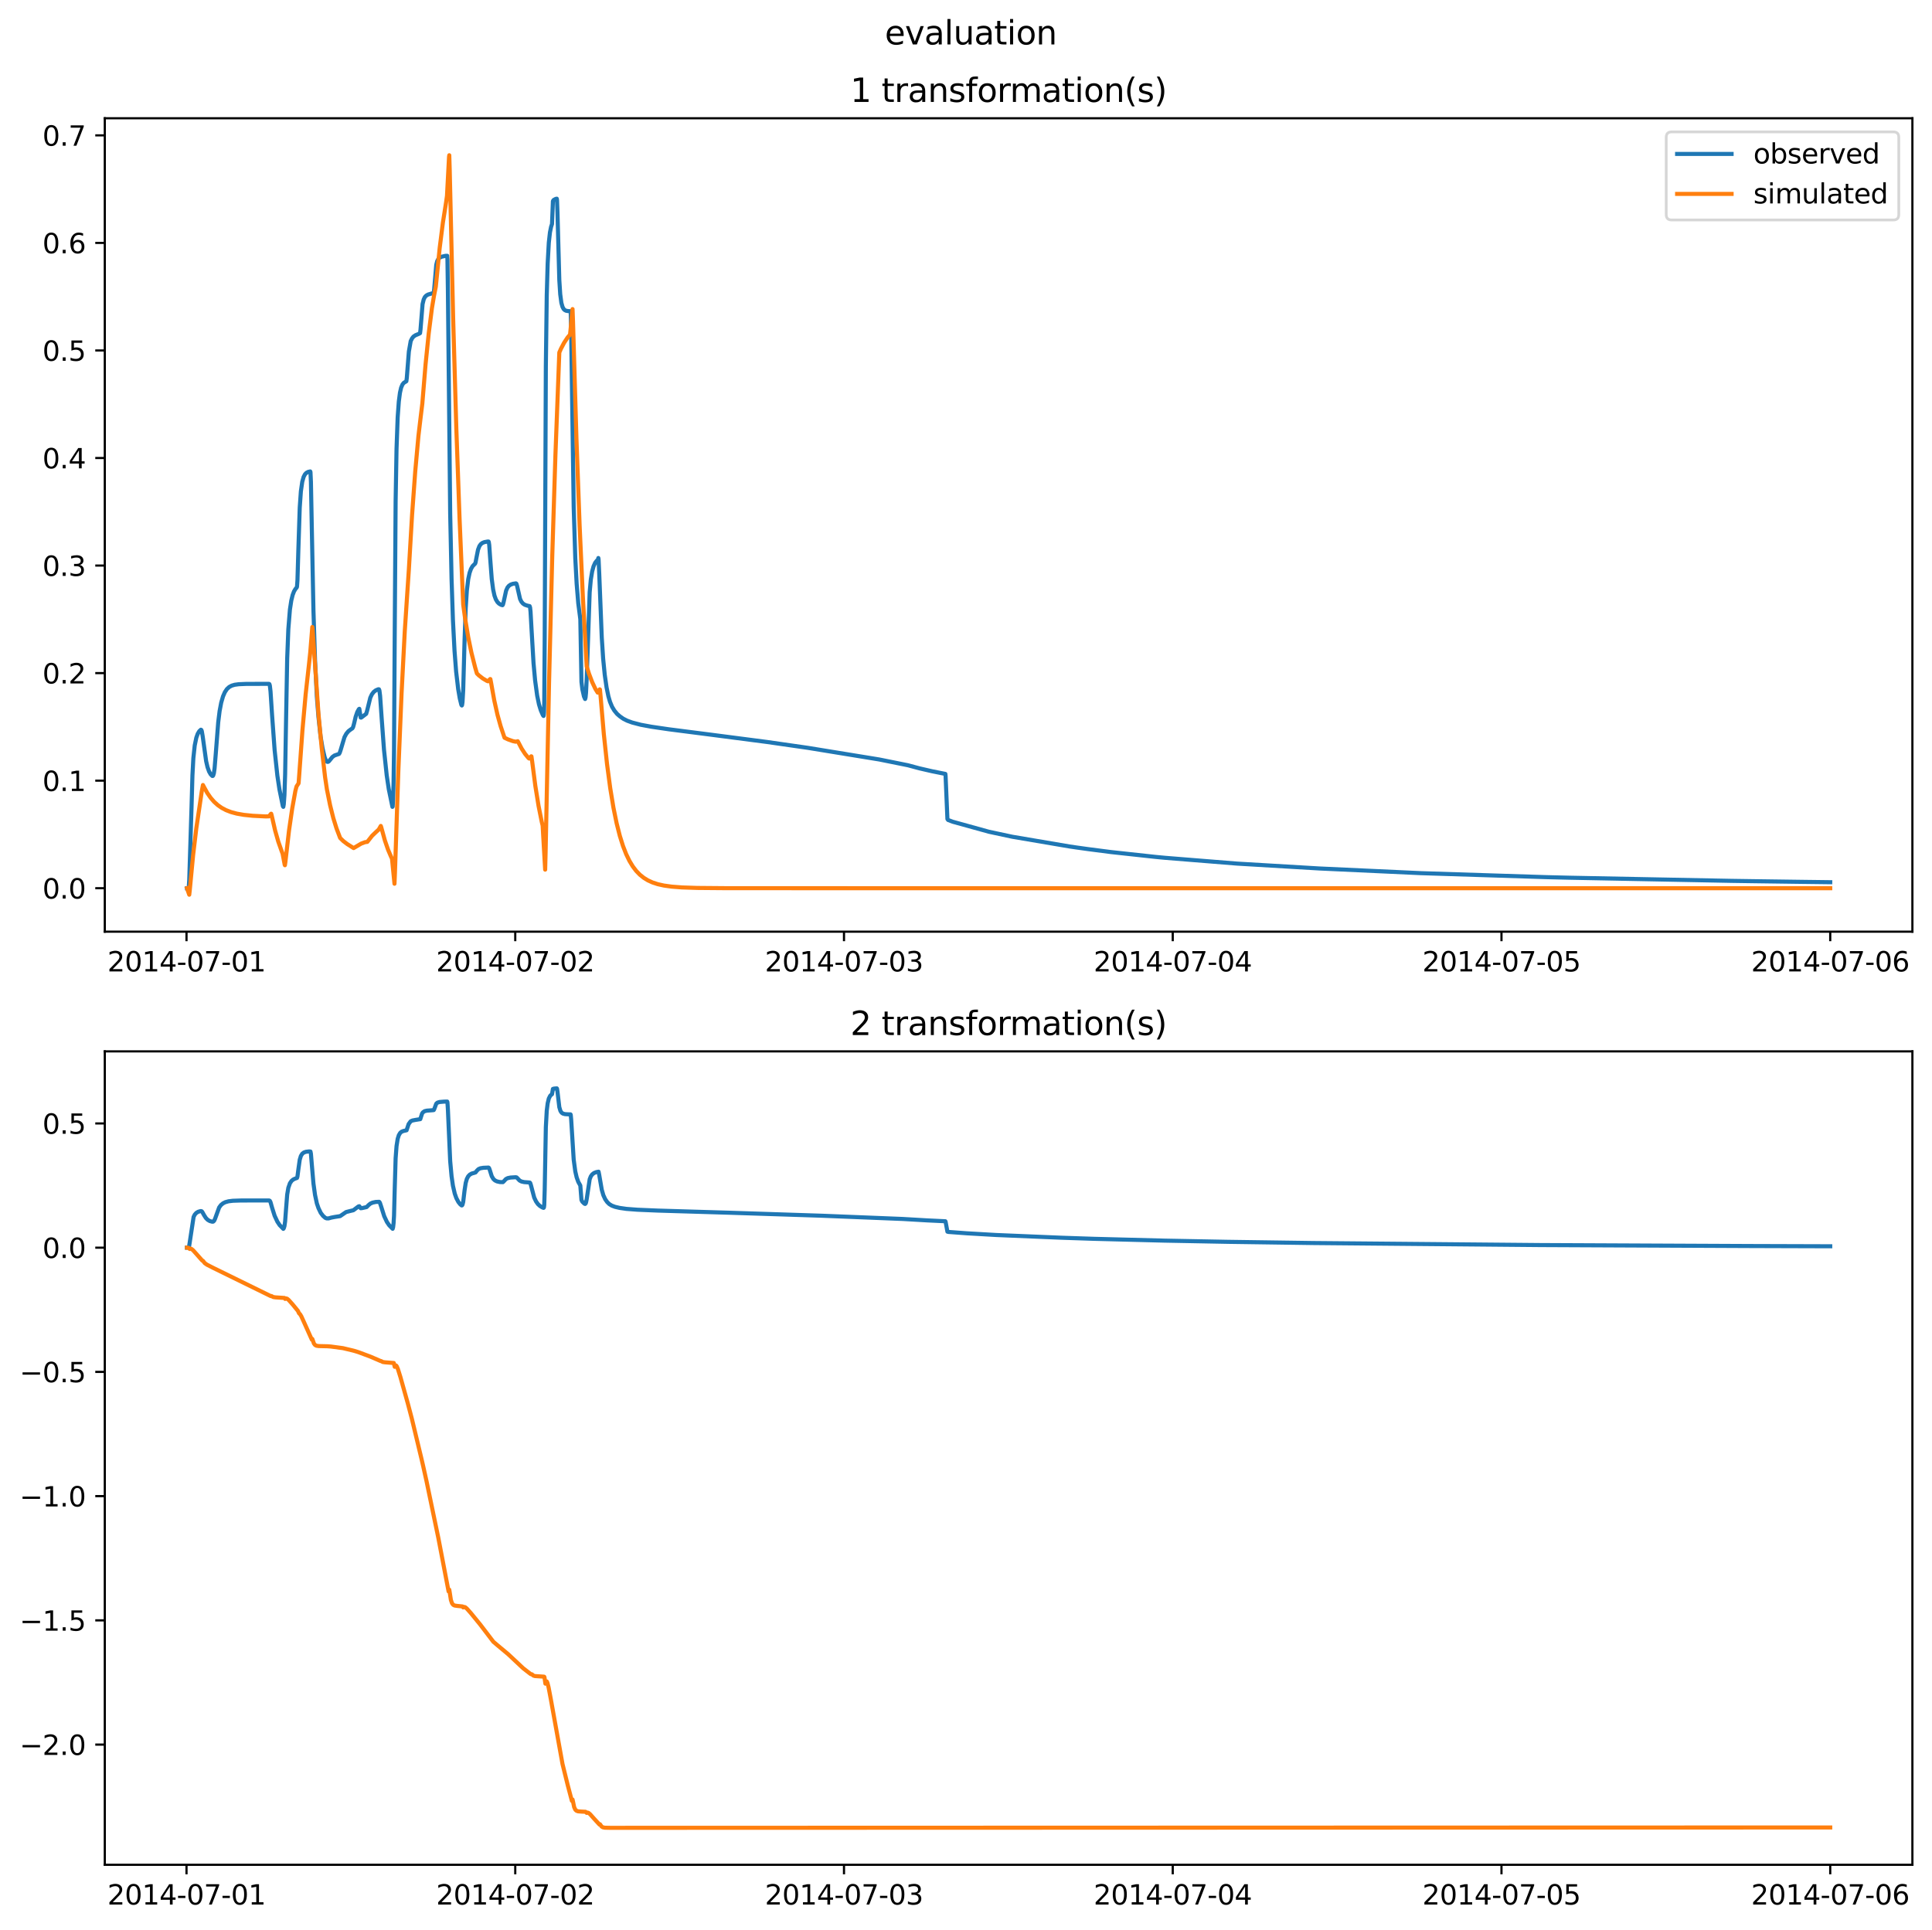 <?xml version="1.0" encoding="utf-8" standalone="no"?>
<!DOCTYPE svg PUBLIC "-//W3C//DTD SVG 1.1//EN"
  "http://www.w3.org/Graphics/SVG/1.1/DTD/svg11.dtd">
<svg xmlns:xlink="http://www.w3.org/1999/xlink" width="709.436pt" height="708.798pt" viewBox="0 0 709.436 708.798" xmlns="http://www.w3.org/2000/svg" version="1.1">
 <defs>
  <style type="text/css">*{stroke-linejoin: round; stroke-linecap: butt}</style>
 </defs>
 <g id="figure_1">
  <g id="patch_1">
   <path d="M 0 708.798 
L 709.436 708.798 
L 709.436 0 
L 0 0 
z
" style="fill: #ffffff"/>
  </g>
  <g id="axes_1">
   <g id="patch_2">
    <path d="M 38.483 342.2 
L 702.236 342.2 
L 702.236 43.44 
L 38.483 43.44 
z
" style="fill: #ffffff"/>
   </g>
   <g id="matplotlib.axis_1">
    <g id="xtick_1">
     <g id="line2d_1">
      <defs>
       <path id="m719aa96f75" d="M 0 0 
L 0 3.5 
" style="stroke: #000000; stroke-width: 0.8"/>
      </defs>
      <g>
       <use xlink:href="#m719aa96f75" x="68.486" y="342.2" style="stroke: #000000; stroke-width: 0.8"/>
      </g>
     </g>
     <g id="text_1">
      <!-- 2014-07-01 -->
      <g transform="translate(39.428 356.798) scale(0.1 -0.1)">
       <defs>
        <path id="DejaVuSans-32" d="M 1228 531 
L 3431 531 
L 3431 0 
L 469 0 
L 469 531 
Q 828 903 1448 1529 
Q 2069 2156 2228 2338 
Q 2531 2678 2651 2914 
Q 2772 3150 2772 3378 
Q 2772 3750 2511 3984 
Q 2250 4219 1831 4219 
Q 1534 4219 1204 4116 
Q 875 4013 500 3803 
L 500 4441 
Q 881 4594 1212 4672 
Q 1544 4750 1819 4750 
Q 2544 4750 2975 4387 
Q 3406 4025 3406 3419 
Q 3406 3131 3298 2873 
Q 3191 2616 2906 2266 
Q 2828 2175 2409 1742 
Q 1991 1309 1228 531 
z
" transform="scale(0.016)"/>
        <path id="DejaVuSans-30" d="M 2034 4250 
Q 1547 4250 1301 3770 
Q 1056 3291 1056 2328 
Q 1056 1369 1301 889 
Q 1547 409 2034 409 
Q 2525 409 2770 889 
Q 3016 1369 3016 2328 
Q 3016 3291 2770 3770 
Q 2525 4250 2034 4250 
z
M 2034 4750 
Q 2819 4750 3233 4129 
Q 3647 3509 3647 2328 
Q 3647 1150 3233 529 
Q 2819 -91 2034 -91 
Q 1250 -91 836 529 
Q 422 1150 422 2328 
Q 422 3509 836 4129 
Q 1250 4750 2034 4750 
z
" transform="scale(0.016)"/>
        <path id="DejaVuSans-31" d="M 794 531 
L 1825 531 
L 1825 4091 
L 703 3866 
L 703 4441 
L 1819 4666 
L 2450 4666 
L 2450 531 
L 3481 531 
L 3481 0 
L 794 0 
L 794 531 
z
" transform="scale(0.016)"/>
        <path id="DejaVuSans-34" d="M 2419 4116 
L 825 1625 
L 2419 1625 
L 2419 4116 
z
M 2253 4666 
L 3047 4666 
L 3047 1625 
L 3713 1625 
L 3713 1100 
L 3047 1100 
L 3047 0 
L 2419 0 
L 2419 1100 
L 313 1100 
L 313 1709 
L 2253 4666 
z
" transform="scale(0.016)"/>
        <path id="DejaVuSans-2d" d="M 313 2009 
L 1997 2009 
L 1997 1497 
L 313 1497 
L 313 2009 
z
" transform="scale(0.016)"/>
        <path id="DejaVuSans-37" d="M 525 4666 
L 3525 4666 
L 3525 4397 
L 1831 0 
L 1172 0 
L 2766 4134 
L 525 4134 
L 525 4666 
z
" transform="scale(0.016)"/>
       </defs>
       <use xlink:href="#DejaVuSans-32"/>
       <use xlink:href="#DejaVuSans-30" x="63.623"/>
       <use xlink:href="#DejaVuSans-31" x="127.246"/>
       <use xlink:href="#DejaVuSans-34" x="190.869"/>
       <use xlink:href="#DejaVuSans-2d" x="254.492"/>
       <use xlink:href="#DejaVuSans-30" x="290.576"/>
       <use xlink:href="#DejaVuSans-37" x="354.199"/>
       <use xlink:href="#DejaVuSans-2d" x="417.822"/>
       <use xlink:href="#DejaVuSans-30" x="453.906"/>
       <use xlink:href="#DejaVuSans-31" x="517.529"/>
      </g>
     </g>
    </g>
    <g id="xtick_2">
     <g id="line2d_2">
      <g>
       <use xlink:href="#m719aa96f75" x="189.202" y="342.2" style="stroke: #000000; stroke-width: 0.8"/>
      </g>
     </g>
     <g id="text_2">
      <!-- 2014-07-02 -->
      <g transform="translate(160.144 356.798) scale(0.1 -0.1)">
       <use xlink:href="#DejaVuSans-32"/>
       <use xlink:href="#DejaVuSans-30" x="63.623"/>
       <use xlink:href="#DejaVuSans-31" x="127.246"/>
       <use xlink:href="#DejaVuSans-34" x="190.869"/>
       <use xlink:href="#DejaVuSans-2d" x="254.492"/>
       <use xlink:href="#DejaVuSans-30" x="290.576"/>
       <use xlink:href="#DejaVuSans-37" x="354.199"/>
       <use xlink:href="#DejaVuSans-2d" x="417.822"/>
       <use xlink:href="#DejaVuSans-30" x="453.906"/>
       <use xlink:href="#DejaVuSans-32" x="517.529"/>
      </g>
     </g>
    </g>
    <g id="xtick_3">
     <g id="line2d_3">
      <g>
       <use xlink:href="#m719aa96f75" x="309.918" y="342.2" style="stroke: #000000; stroke-width: 0.8"/>
      </g>
     </g>
     <g id="text_3">
      <!-- 2014-07-03 -->
      <g transform="translate(280.86 356.798) scale(0.1 -0.1)">
       <defs>
        <path id="DejaVuSans-33" d="M 2597 2516 
Q 3050 2419 3304 2112 
Q 3559 1806 3559 1356 
Q 3559 666 3084 287 
Q 2609 -91 1734 -91 
Q 1441 -91 1130 -33 
Q 819 25 488 141 
L 488 750 
Q 750 597 1062 519 
Q 1375 441 1716 441 
Q 2309 441 2620 675 
Q 2931 909 2931 1356 
Q 2931 1769 2642 2001 
Q 2353 2234 1838 2234 
L 1294 2234 
L 1294 2753 
L 1863 2753 
Q 2328 2753 2575 2939 
Q 2822 3125 2822 3475 
Q 2822 3834 2567 4026 
Q 2313 4219 1838 4219 
Q 1578 4219 1281 4162 
Q 984 4106 628 3988 
L 628 4550 
Q 988 4650 1302 4700 
Q 1616 4750 1894 4750 
Q 2613 4750 3031 4423 
Q 3450 4097 3450 3541 
Q 3450 3153 3228 2886 
Q 3006 2619 2597 2516 
z
" transform="scale(0.016)"/>
       </defs>
       <use xlink:href="#DejaVuSans-32"/>
       <use xlink:href="#DejaVuSans-30" x="63.623"/>
       <use xlink:href="#DejaVuSans-31" x="127.246"/>
       <use xlink:href="#DejaVuSans-34" x="190.869"/>
       <use xlink:href="#DejaVuSans-2d" x="254.492"/>
       <use xlink:href="#DejaVuSans-30" x="290.576"/>
       <use xlink:href="#DejaVuSans-37" x="354.199"/>
       <use xlink:href="#DejaVuSans-2d" x="417.822"/>
       <use xlink:href="#DejaVuSans-30" x="453.906"/>
       <use xlink:href="#DejaVuSans-33" x="517.529"/>
      </g>
     </g>
    </g>
    <g id="xtick_4">
     <g id="line2d_4">
      <g>
       <use xlink:href="#m719aa96f75" x="430.634" y="342.2" style="stroke: #000000; stroke-width: 0.8"/>
      </g>
     </g>
     <g id="text_4">
      <!-- 2014-07-04 -->
      <g transform="translate(401.576 356.798) scale(0.1 -0.1)">
       <use xlink:href="#DejaVuSans-32"/>
       <use xlink:href="#DejaVuSans-30" x="63.623"/>
       <use xlink:href="#DejaVuSans-31" x="127.246"/>
       <use xlink:href="#DejaVuSans-34" x="190.869"/>
       <use xlink:href="#DejaVuSans-2d" x="254.492"/>
       <use xlink:href="#DejaVuSans-30" x="290.576"/>
       <use xlink:href="#DejaVuSans-37" x="354.199"/>
       <use xlink:href="#DejaVuSans-2d" x="417.822"/>
       <use xlink:href="#DejaVuSans-30" x="453.906"/>
       <use xlink:href="#DejaVuSans-34" x="517.529"/>
      </g>
     </g>
    </g>
    <g id="xtick_5">
     <g id="line2d_5">
      <g>
       <use xlink:href="#m719aa96f75" x="551.35" y="342.2" style="stroke: #000000; stroke-width: 0.8"/>
      </g>
     </g>
     <g id="text_5">
      <!-- 2014-07-05 -->
      <g transform="translate(522.292 356.798) scale(0.1 -0.1)">
       <defs>
        <path id="DejaVuSans-35" d="M 691 4666 
L 3169 4666 
L 3169 4134 
L 1269 4134 
L 1269 2991 
Q 1406 3038 1543 3061 
Q 1681 3084 1819 3084 
Q 2600 3084 3056 2656 
Q 3513 2228 3513 1497 
Q 3513 744 3044 326 
Q 2575 -91 1722 -91 
Q 1428 -91 1123 -41 
Q 819 9 494 109 
L 494 744 
Q 775 591 1075 516 
Q 1375 441 1709 441 
Q 2250 441 2565 725 
Q 2881 1009 2881 1497 
Q 2881 1984 2565 2268 
Q 2250 2553 1709 2553 
Q 1456 2553 1204 2497 
Q 953 2441 691 2322 
L 691 4666 
z
" transform="scale(0.016)"/>
       </defs>
       <use xlink:href="#DejaVuSans-32"/>
       <use xlink:href="#DejaVuSans-30" x="63.623"/>
       <use xlink:href="#DejaVuSans-31" x="127.246"/>
       <use xlink:href="#DejaVuSans-34" x="190.869"/>
       <use xlink:href="#DejaVuSans-2d" x="254.492"/>
       <use xlink:href="#DejaVuSans-30" x="290.576"/>
       <use xlink:href="#DejaVuSans-37" x="354.199"/>
       <use xlink:href="#DejaVuSans-2d" x="417.822"/>
       <use xlink:href="#DejaVuSans-30" x="453.906"/>
       <use xlink:href="#DejaVuSans-35" x="517.529"/>
      </g>
     </g>
    </g>
    <g id="xtick_6">
     <g id="line2d_6">
      <g>
       <use xlink:href="#m719aa96f75" x="672.066" y="342.2" style="stroke: #000000; stroke-width: 0.8"/>
      </g>
     </g>
     <g id="text_6">
      <!-- 2014-07-06 -->
      <g transform="translate(643.008 356.798) scale(0.1 -0.1)">
       <defs>
        <path id="DejaVuSans-36" d="M 2113 2584 
Q 1688 2584 1439 2293 
Q 1191 2003 1191 1497 
Q 1191 994 1439 701 
Q 1688 409 2113 409 
Q 2538 409 2786 701 
Q 3034 994 3034 1497 
Q 3034 2003 2786 2293 
Q 2538 2584 2113 2584 
z
M 3366 4563 
L 3366 3988 
Q 3128 4100 2886 4159 
Q 2644 4219 2406 4219 
Q 1781 4219 1451 3797 
Q 1122 3375 1075 2522 
Q 1259 2794 1537 2939 
Q 1816 3084 2150 3084 
Q 2853 3084 3261 2657 
Q 3669 2231 3669 1497 
Q 3669 778 3244 343 
Q 2819 -91 2113 -91 
Q 1303 -91 875 529 
Q 447 1150 447 2328 
Q 447 3434 972 4092 
Q 1497 4750 2381 4750 
Q 2619 4750 2861 4703 
Q 3103 4656 3366 4563 
z
" transform="scale(0.016)"/>
       </defs>
       <use xlink:href="#DejaVuSans-32"/>
       <use xlink:href="#DejaVuSans-30" x="63.623"/>
       <use xlink:href="#DejaVuSans-31" x="127.246"/>
       <use xlink:href="#DejaVuSans-34" x="190.869"/>
       <use xlink:href="#DejaVuSans-2d" x="254.492"/>
       <use xlink:href="#DejaVuSans-30" x="290.576"/>
       <use xlink:href="#DejaVuSans-37" x="354.199"/>
       <use xlink:href="#DejaVuSans-2d" x="417.822"/>
       <use xlink:href="#DejaVuSans-30" x="453.906"/>
       <use xlink:href="#DejaVuSans-36" x="517.529"/>
      </g>
     </g>
    </g>
   </g>
   <g id="matplotlib.axis_2">
    <g id="ytick_1">
     <g id="line2d_7">
      <defs>
       <path id="m80a8172f9b" d="M 0 0 
L -3.5 0 
" style="stroke: #000000; stroke-width: 0.8"/>
      </defs>
      <g>
       <use xlink:href="#m80a8172f9b" x="38.483" y="326.231" style="stroke: #000000; stroke-width: 0.8"/>
      </g>
     </g>
     <g id="text_7">
      <!-- 0.0 -->
      <g transform="translate(15.58 330.03) scale(0.1 -0.1)">
       <defs>
        <path id="DejaVuSans-2e" d="M 684 794 
L 1344 794 
L 1344 0 
L 684 0 
L 684 794 
z
" transform="scale(0.016)"/>
       </defs>
       <use xlink:href="#DejaVuSans-30"/>
       <use xlink:href="#DejaVuSans-2e" x="63.623"/>
       <use xlink:href="#DejaVuSans-30" x="95.41"/>
      </g>
     </g>
    </g>
    <g id="ytick_2">
     <g id="line2d_8">
      <g>
       <use xlink:href="#m80a8172f9b" x="38.483" y="286.729" style="stroke: #000000; stroke-width: 0.8"/>
      </g>
     </g>
     <g id="text_8">
      <!-- 0.1 -->
      <g transform="translate(15.58 290.529) scale(0.1 -0.1)">
       <use xlink:href="#DejaVuSans-30"/>
       <use xlink:href="#DejaVuSans-2e" x="63.623"/>
       <use xlink:href="#DejaVuSans-31" x="95.41"/>
      </g>
     </g>
    </g>
    <g id="ytick_3">
     <g id="line2d_9">
      <g>
       <use xlink:href="#m80a8172f9b" x="38.483" y="247.228" style="stroke: #000000; stroke-width: 0.8"/>
      </g>
     </g>
     <g id="text_9">
      <!-- 0.2 -->
      <g transform="translate(15.58 251.027) scale(0.1 -0.1)">
       <use xlink:href="#DejaVuSans-30"/>
       <use xlink:href="#DejaVuSans-2e" x="63.623"/>
       <use xlink:href="#DejaVuSans-32" x="95.41"/>
      </g>
     </g>
    </g>
    <g id="ytick_4">
     <g id="line2d_10">
      <g>
       <use xlink:href="#m80a8172f9b" x="38.483" y="207.726" style="stroke: #000000; stroke-width: 0.8"/>
      </g>
     </g>
     <g id="text_10">
      <!-- 0.3 -->
      <g transform="translate(15.58 211.525) scale(0.1 -0.1)">
       <use xlink:href="#DejaVuSans-30"/>
       <use xlink:href="#DejaVuSans-2e" x="63.623"/>
       <use xlink:href="#DejaVuSans-33" x="95.41"/>
      </g>
     </g>
    </g>
    <g id="ytick_5">
     <g id="line2d_11">
      <g>
       <use xlink:href="#m80a8172f9b" x="38.483" y="168.224" style="stroke: #000000; stroke-width: 0.8"/>
      </g>
     </g>
     <g id="text_11">
      <!-- 0.4 -->
      <g transform="translate(15.58 172.024) scale(0.1 -0.1)">
       <use xlink:href="#DejaVuSans-30"/>
       <use xlink:href="#DejaVuSans-2e" x="63.623"/>
       <use xlink:href="#DejaVuSans-34" x="95.41"/>
      </g>
     </g>
    </g>
    <g id="ytick_6">
     <g id="line2d_12">
      <g>
       <use xlink:href="#m80a8172f9b" x="38.483" y="128.723" style="stroke: #000000; stroke-width: 0.8"/>
      </g>
     </g>
     <g id="text_12">
      <!-- 0.5 -->
      <g transform="translate(15.58 132.522) scale(0.1 -0.1)">
       <use xlink:href="#DejaVuSans-30"/>
       <use xlink:href="#DejaVuSans-2e" x="63.623"/>
       <use xlink:href="#DejaVuSans-35" x="95.41"/>
      </g>
     </g>
    </g>
    <g id="ytick_7">
     <g id="line2d_13">
      <g>
       <use xlink:href="#m80a8172f9b" x="38.483" y="89.221" style="stroke: #000000; stroke-width: 0.8"/>
      </g>
     </g>
     <g id="text_13">
      <!-- 0.6 -->
      <g transform="translate(15.58 93.02) scale(0.1 -0.1)">
       <use xlink:href="#DejaVuSans-30"/>
       <use xlink:href="#DejaVuSans-2e" x="63.623"/>
       <use xlink:href="#DejaVuSans-36" x="95.41"/>
      </g>
     </g>
    </g>
    <g id="ytick_8">
     <g id="line2d_14">
      <g>
       <use xlink:href="#m80a8172f9b" x="38.483" y="49.719" style="stroke: #000000; stroke-width: 0.8"/>
      </g>
     </g>
     <g id="text_14">
      <!-- 0.7 -->
      <g transform="translate(15.58 53.519) scale(0.1 -0.1)">
       <use xlink:href="#DejaVuSans-30"/>
       <use xlink:href="#DejaVuSans-2e" x="63.623"/>
       <use xlink:href="#DejaVuSans-37" x="95.41"/>
      </g>
     </g>
    </g>
   </g>
   <g id="line2d_15">
    <path d="M 68.653 326.231 
L 69.156 326.189 
L 69.24 326.077 
L 69.324 325.696 
L 69.492 323.131 
L 70.33 296.474 
L 70.665 284.744 
L 71.001 278.465 
L 71.504 273.792 
L 72.09 270.953 
L 72.593 269.538 
L 73.18 268.551 
L 73.767 268.015 
L 73.935 268.113 
L 74.102 268.534 
L 74.438 270.517 
L 75.695 279.569 
L 76.198 281.749 
L 76.785 283.398 
L 77.372 284.414 
L 77.959 285 
L 78.126 285.001 
L 78.294 284.812 
L 78.545 283.963 
L 78.797 282.184 
L 79.216 277.027 
L 80.138 265.23 
L 80.641 261.176 
L 81.228 258.072 
L 81.899 255.761 
L 82.569 254.223 
L 83.324 253.096 
L 84.162 252.325 
L 85.084 251.831 
L 86.174 251.51 
L 87.683 251.304 
L 90.366 251.192 
L 98.749 251.164 
L 98.916 251.259 
L 99.084 251.78 
L 99.335 253.936 
L 99.922 262.891 
L 100.844 275.507 
L 101.85 284.876 
L 102.605 289.898 
L 103.862 296.082 
L 104.03 296.347 
L 104.198 295.425 
L 104.449 292.001 
L 104.701 284.393 
L 105.036 264.848 
L 105.455 241.889 
L 105.874 231.14 
L 106.461 223.869 
L 106.964 220.568 
L 107.467 218.514 
L 107.97 217.202 
L 108.473 216.357 
L 108.976 215.744 
L 109.06 215.42 
L 109.227 213.137 
L 109.563 201.772 
L 110.066 186.434 
L 110.485 180.453 
L 110.988 176.947 
L 111.491 175.162 
L 111.994 174.202 
L 112.497 173.681 
L 113.167 173.318 
L 113.922 173.151 
L 114.006 173.406 
L 114.173 177.015 
L 114.509 194.57 
L 115.096 224.15 
L 115.682 242.437 
L 116.353 255.917 
L 116.94 263.343 
L 117.694 270.336 
L 118.449 274.869 
L 119.203 278.084 
L 119.706 279.375 
L 120.042 279.76 
L 120.377 279.839 
L 120.712 279.668 
L 121.215 279.076 
L 122.054 278.034 
L 122.808 277.491 
L 123.646 277.197 
L 124.485 276.916 
L 124.736 276.516 
L 125.071 275.523 
L 126.497 270.74 
L 127.167 269.496 
L 127.922 268.582 
L 128.76 267.941 
L 129.431 267.492 
L 129.682 266.978 
L 130.017 265.754 
L 130.604 263.254 
L 131.191 261.532 
L 131.778 260.461 
L 131.946 260.337 
L 132.448 263.554 
L 132.616 263.571 
L 133.203 263.142 
L 134.46 262.176 
L 134.796 261.055 
L 135.969 256.282 
L 136.556 255.024 
L 137.227 254.143 
L 137.981 253.559 
L 138.903 253.16 
L 139.155 253.171 
L 139.323 253.612 
L 139.574 255.564 
L 140.161 263.967 
L 140.999 275.312 
L 142.005 284.788 
L 142.76 289.852 
L 144.101 296.353 
L 144.185 296.254 
L 144.352 293.704 
L 144.52 287.377 
L 144.688 275.593 
L 144.939 233.422 
L 145.275 184.049 
L 145.61 164.796 
L 146.029 153.25 
L 146.448 147.48 
L 146.867 144.261 
L 147.287 142.411 
L 147.789 141.216 
L 148.292 140.597 
L 148.879 140.24 
L 149.215 140.029 
L 149.382 138.801 
L 150.137 129.135 
L 150.807 125.286 
L 151.31 124.284 
L 151.813 123.639 
L 152.568 123.13 
L 153.741 122.646 
L 154.244 122.366 
L 154.412 121.036 
L 155.167 111.687 
L 155.586 109.992 
L 156.005 109.106 
L 156.508 108.572 
L 157.179 108.185 
L 158.52 107.792 
L 159.19 107.645 
L 159.274 107.503 
L 159.442 106.123 
L 160.196 97.285 
L 160.532 95.936 
L 160.951 95.121 
L 161.37 94.685 
L 162.125 94.301 
L 163.55 93.973 
L 164.22 93.952 
L 164.304 95.253 
L 164.472 106.748 
L 165.31 188.66 
L 165.813 212.602 
L 166.316 227.699 
L 166.903 239.032 
L 167.49 246.654 
L 168.244 253.083 
L 168.831 256.528 
L 169.418 258.908 
L 169.585 259.12 
L 169.669 258.966 
L 169.837 257.833 
L 170.088 253.487 
L 170.591 235.097 
L 171.011 223.324 
L 171.43 216.917 
L 171.933 212.746 
L 172.436 210.4 
L 172.939 208.969 
L 173.525 207.944 
L 174.196 207.275 
L 174.448 207.054 
L 174.615 206.632 
L 174.951 204.837 
L 175.537 201.892 
L 176.04 200.58 
L 176.543 199.874 
L 177.13 199.419 
L 177.885 199.113 
L 179.058 198.897 
L 179.394 198.897 
L 179.477 199.048 
L 179.645 200.155 
L 179.98 204.896 
L 180.567 212.596 
L 181.07 216.45 
L 181.573 218.765 
L 182.076 220.148 
L 182.663 221.123 
L 183.25 221.708 
L 184.004 222.15 
L 184.507 222.288 
L 184.675 222.088 
L 184.926 221.152 
L 185.849 216.919 
L 186.352 215.802 
L 186.855 215.177 
L 187.525 214.715 
L 188.363 214.422 
L 189.453 214.26 
L 189.621 214.387 
L 189.872 215.161 
L 190.962 219.973 
L 191.465 221.007 
L 192.052 221.692 
L 192.723 222.131 
L 193.645 222.443 
L 194.483 222.62 
L 194.651 223.137 
L 194.818 224.697 
L 195.238 232.088 
L 195.908 243.502 
L 196.495 249.929 
L 197.25 255.477 
L 197.92 258.732 
L 198.591 260.917 
L 199.345 262.651 
L 199.597 262.964 
L 199.681 262.663 
L 199.764 261.544 
L 199.848 258.187 
L 200.016 234.253 
L 200.435 134.635 
L 200.77 108.428 
L 201.106 96.762 
L 201.525 89.132 
L 201.944 85.376 
L 202.363 83.304 
L 202.699 82.281 
L 203.034 73.866 
L 203.285 73.466 
L 204.04 73.056 
L 204.459 72.978 
L 204.543 73.511 
L 204.71 78.12 
L 205.381 102.85 
L 205.716 108.074 
L 206.136 111.215 
L 206.555 112.719 
L 206.974 113.493 
L 207.393 113.896 
L 207.896 114.139 
L 208.65 114.261 
L 209.489 114.314 
L 209.573 114.835 
L 209.74 122.647 
L 210.662 186.218 
L 211.249 205.118 
L 211.752 214.465 
L 212.339 221.566 
L 212.926 226.086 
L 213.093 227.429 
L 213.513 250.444 
L 213.848 253.204 
L 214.435 255.795 
L 214.854 256.741 
L 215.022 256.175 
L 215.189 254.485 
L 215.441 249.051 
L 216.531 217.516 
L 216.95 212.872 
L 217.453 209.834 
L 217.956 207.999 
L 218.542 206.708 
L 219.129 205.948 
L 219.548 205.589 
L 219.716 204.952 
L 219.8 205.445 
L 220.051 210.969 
L 220.974 234.203 
L 221.477 241.921 
L 222.063 247.839 
L 222.734 252.494 
L 223.405 255.74 
L 223.991 257.752 
L 224.746 259.577 
L 225.584 260.974 
L 226.59 262.202 
L 227.596 263.089 
L 228.854 263.972 
L 230.279 264.697 
L 232.123 265.373 
L 235.309 266.204 
L 239.249 266.931 
L 245.62 267.862 
L 261.045 269.841 
L 281.583 272.511 
L 296.673 274.678 
L 322.828 278.941 
L 333.39 281.07 
L 337.582 282.196 
L 342.193 283.259 
L 347.139 284.249 
L 347.222 284.983 
L 347.893 300.805 
L 348.145 301.172 
L 349.821 301.808 
L 363.15 305.498 
L 371.701 307.325 
L 392.826 310.914 
L 395.257 311.27 
L 399.616 311.877 
L 408 312.959 
L 424.011 314.699 
L 425.269 314.824 
L 427.784 315.062 
L 454.274 317.192 
L 484.453 318.979 
L 521.841 320.705 
L 567.026 322.142 
L 568.367 322.182 
L 576.164 322.372 
L 635.767 323.53 
L 643.647 323.647 
L 661.922 323.899 
L 672.066 324.025 
L 672.066 324.025 
" clip-path="url(#p99f8a75cbf)" style="fill: none; stroke: #1f77b4; stroke-width: 1.5; stroke-linecap: square"/>
   </g>
   <g id="line2d_16">
    <path d="M 68.653 326.231 
L 69.492 328.62 
L 69.659 327.201 
L 70.917 314.04 
L 72.09 304.2 
L 73.264 296.271 
L 74.102 290.57 
L 74.522 288.32 
L 74.941 289.121 
L 76.114 291.24 
L 77.372 293.056 
L 78.629 294.497 
L 79.971 295.708 
L 81.396 296.706 
L 82.988 297.551 
L 84.833 298.266 
L 86.928 298.832 
L 89.527 299.289 
L 92.797 299.626 
L 97.407 299.86 
L 98.749 299.847 
L 99.503 298.891 
L 99.587 298.873 
L 99.755 299.469 
L 101.012 304.986 
L 102.186 309.111 
L 103.359 312.435 
L 103.778 313.582 
L 104.533 317.575 
L 104.617 317.791 
L 104.784 316.701 
L 106.126 305.06 
L 107.299 296.964 
L 108.473 290.44 
L 108.892 288.845 
L 109.647 287.689 
L 109.898 284.324 
L 111.072 268.051 
L 112.245 254.933 
L 113.419 244.363 
L 113.922 239.657 
L 114.676 230.289 
L 114.76 230.808 
L 116.94 262.158 
L 118.113 274.598 
L 119.371 285.431 
L 120.042 289.931 
L 121.215 295.759 
L 122.389 300.454 
L 123.562 304.239 
L 124.904 307.781 
L 126.077 308.924 
L 127.502 310.015 
L 129.85 311.49 
L 132.616 309.855 
L 134.041 309.323 
L 134.88 309.207 
L 136.64 306.969 
L 137.981 305.682 
L 139.071 304.681 
L 139.826 303.356 
L 139.993 303.825 
L 141.335 308.716 
L 142.508 312.116 
L 143.682 314.858 
L 143.933 315.327 
L 144.101 316.944 
L 144.855 324.587 
L 145.023 320.598 
L 146.281 282.879 
L 147.454 254.676 
L 148.628 231.948 
L 149.466 219.199 
L 150.137 209.151 
L 151.31 189.161 
L 152.484 173.05 
L 153.658 160.068 
L 154.412 153.687 
L 155.083 148.186 
L 156.256 133.938 
L 157.43 122.446 
L 158.604 113.185 
L 159.358 108.677 
L 160.029 105.313 
L 161.454 91.065 
L 162.627 81.794 
L 163.801 74.322 
L 164.136 71.913 
L 164.891 57.616 
L 164.975 57.02 
L 165.142 62.662 
L 166.4 116.99 
L 167.573 157.616 
L 168.747 190.354 
L 170.088 222.042 
L 170.759 226.948 
L 171.933 234.018 
L 173.106 239.715 
L 174.448 245.042 
L 175.118 247.359 
L 175.873 248.093 
L 177.298 249.197 
L 178.807 250.09 
L 179.226 250.236 
L 179.98 249.402 
L 180.064 249.413 
L 180.316 250.703 
L 181.489 257.228 
L 182.663 262.487 
L 183.837 266.726 
L 185.262 270.963 
L 186.519 271.561 
L 188.363 272.216 
L 189.369 272.421 
L 190.124 272.247 
L 190.375 272.697 
L 191.549 274.952 
L 192.806 276.886 
L 194.064 278.421 
L 194.315 278.605 
L 195.07 277.776 
L 195.154 277.82 
L 195.405 279.624 
L 196.579 288.671 
L 197.752 295.964 
L 198.926 301.84 
L 199.261 303.226 
L 199.513 307.723 
L 200.184 319.413 
L 200.351 312.888 
L 201.609 250.841 
L 202.782 204.444 
L 203.956 167.056 
L 205.381 129.466 
L 205.968 128.116 
L 207.142 125.892 
L 208.399 123.986 
L 209.321 122.893 
L 209.489 121.275 
L 210.243 113.523 
L 210.411 118.106 
L 211.668 161.01 
L 212.842 193.089 
L 214.016 218.94 
L 215.441 244.764 
L 216.279 247.445 
L 217.453 250.535 
L 218.626 253.025 
L 219.465 254.379 
L 220.219 253.189 
L 220.303 253.261 
L 220.554 255.982 
L 221.728 269.619 
L 222.902 280.61 
L 224.075 289.468 
L 225.249 296.606 
L 226.423 302.358 
L 227.596 306.993 
L 228.77 310.728 
L 229.943 313.738 
L 231.117 316.164 
L 232.375 318.243 
L 233.632 319.892 
L 234.973 321.278 
L 236.398 322.42 
L 237.907 323.344 
L 239.584 324.11 
L 241.512 324.743 
L 243.775 325.25 
L 246.626 325.65 
L 250.398 325.941 
L 256.015 326.128 
L 266.577 326.216 
L 313.103 326.231 
L 672.066 326.231 
L 672.066 326.231 
" clip-path="url(#p99f8a75cbf)" style="fill: none; stroke: #ff7f0e; stroke-width: 1.5; stroke-linecap: square"/>
   </g>
   <g id="patch_3">
    <path d="M 38.483 342.2 
L 38.483 43.44 
" style="fill: none; stroke: #000000; stroke-width: 0.8; stroke-linejoin: miter; stroke-linecap: square"/>
   </g>
   <g id="patch_4">
    <path d="M 702.236 342.2 
L 702.236 43.44 
" style="fill: none; stroke: #000000; stroke-width: 0.8; stroke-linejoin: miter; stroke-linecap: square"/>
   </g>
   <g id="patch_5">
    <path d="M 38.483 342.2 
L 702.236 342.2 
" style="fill: none; stroke: #000000; stroke-width: 0.8; stroke-linejoin: miter; stroke-linecap: square"/>
   </g>
   <g id="patch_6">
    <path d="M 38.483 43.44 
L 702.236 43.44 
" style="fill: none; stroke: #000000; stroke-width: 0.8; stroke-linejoin: miter; stroke-linecap: square"/>
   </g>
   <g id="text_15">
    <!-- 1 transformation(s) -->
    <g transform="translate(312.245 37.44) scale(0.12 -0.12)">
     <defs>
      <path id="DejaVuSans-20" transform="scale(0.016)"/>
      <path id="DejaVuSans-74" d="M 1172 4494 
L 1172 3500 
L 2356 3500 
L 2356 3053 
L 1172 3053 
L 1172 1153 
Q 1172 725 1289 603 
Q 1406 481 1766 481 
L 2356 481 
L 2356 0 
L 1766 0 
Q 1100 0 847 248 
Q 594 497 594 1153 
L 594 3053 
L 172 3053 
L 172 3500 
L 594 3500 
L 594 4494 
L 1172 4494 
z
" transform="scale(0.016)"/>
      <path id="DejaVuSans-72" d="M 2631 2963 
Q 2534 3019 2420 3045 
Q 2306 3072 2169 3072 
Q 1681 3072 1420 2755 
Q 1159 2438 1159 1844 
L 1159 0 
L 581 0 
L 581 3500 
L 1159 3500 
L 1159 2956 
Q 1341 3275 1631 3429 
Q 1922 3584 2338 3584 
Q 2397 3584 2469 3576 
Q 2541 3569 2628 3553 
L 2631 2963 
z
" transform="scale(0.016)"/>
      <path id="DejaVuSans-61" d="M 2194 1759 
Q 1497 1759 1228 1600 
Q 959 1441 959 1056 
Q 959 750 1161 570 
Q 1363 391 1709 391 
Q 2188 391 2477 730 
Q 2766 1069 2766 1631 
L 2766 1759 
L 2194 1759 
z
M 3341 1997 
L 3341 0 
L 2766 0 
L 2766 531 
Q 2569 213 2275 61 
Q 1981 -91 1556 -91 
Q 1019 -91 701 211 
Q 384 513 384 1019 
Q 384 1609 779 1909 
Q 1175 2209 1959 2209 
L 2766 2209 
L 2766 2266 
Q 2766 2663 2505 2880 
Q 2244 3097 1772 3097 
Q 1472 3097 1187 3025 
Q 903 2953 641 2809 
L 641 3341 
Q 956 3463 1253 3523 
Q 1550 3584 1831 3584 
Q 2591 3584 2966 3190 
Q 3341 2797 3341 1997 
z
" transform="scale(0.016)"/>
      <path id="DejaVuSans-6e" d="M 3513 2113 
L 3513 0 
L 2938 0 
L 2938 2094 
Q 2938 2591 2744 2837 
Q 2550 3084 2163 3084 
Q 1697 3084 1428 2787 
Q 1159 2491 1159 1978 
L 1159 0 
L 581 0 
L 581 3500 
L 1159 3500 
L 1159 2956 
Q 1366 3272 1645 3428 
Q 1925 3584 2291 3584 
Q 2894 3584 3203 3211 
Q 3513 2838 3513 2113 
z
" transform="scale(0.016)"/>
      <path id="DejaVuSans-73" d="M 2834 3397 
L 2834 2853 
Q 2591 2978 2328 3040 
Q 2066 3103 1784 3103 
Q 1356 3103 1142 2972 
Q 928 2841 928 2578 
Q 928 2378 1081 2264 
Q 1234 2150 1697 2047 
L 1894 2003 
Q 2506 1872 2764 1633 
Q 3022 1394 3022 966 
Q 3022 478 2636 193 
Q 2250 -91 1575 -91 
Q 1294 -91 989 -36 
Q 684 19 347 128 
L 347 722 
Q 666 556 975 473 
Q 1284 391 1588 391 
Q 1994 391 2212 530 
Q 2431 669 2431 922 
Q 2431 1156 2273 1281 
Q 2116 1406 1581 1522 
L 1381 1569 
Q 847 1681 609 1914 
Q 372 2147 372 2553 
Q 372 3047 722 3315 
Q 1072 3584 1716 3584 
Q 2034 3584 2315 3537 
Q 2597 3491 2834 3397 
z
" transform="scale(0.016)"/>
      <path id="DejaVuSans-66" d="M 2375 4863 
L 2375 4384 
L 1825 4384 
Q 1516 4384 1395 4259 
Q 1275 4134 1275 3809 
L 1275 3500 
L 2222 3500 
L 2222 3053 
L 1275 3053 
L 1275 0 
L 697 0 
L 697 3053 
L 147 3053 
L 147 3500 
L 697 3500 
L 697 3744 
Q 697 4328 969 4595 
Q 1241 4863 1831 4863 
L 2375 4863 
z
" transform="scale(0.016)"/>
      <path id="DejaVuSans-6f" d="M 1959 3097 
Q 1497 3097 1228 2736 
Q 959 2375 959 1747 
Q 959 1119 1226 758 
Q 1494 397 1959 397 
Q 2419 397 2687 759 
Q 2956 1122 2956 1747 
Q 2956 2369 2687 2733 
Q 2419 3097 1959 3097 
z
M 1959 3584 
Q 2709 3584 3137 3096 
Q 3566 2609 3566 1747 
Q 3566 888 3137 398 
Q 2709 -91 1959 -91 
Q 1206 -91 779 398 
Q 353 888 353 1747 
Q 353 2609 779 3096 
Q 1206 3584 1959 3584 
z
" transform="scale(0.016)"/>
      <path id="DejaVuSans-6d" d="M 3328 2828 
Q 3544 3216 3844 3400 
Q 4144 3584 4550 3584 
Q 5097 3584 5394 3201 
Q 5691 2819 5691 2113 
L 5691 0 
L 5113 0 
L 5113 2094 
Q 5113 2597 4934 2840 
Q 4756 3084 4391 3084 
Q 3944 3084 3684 2787 
Q 3425 2491 3425 1978 
L 3425 0 
L 2847 0 
L 2847 2094 
Q 2847 2600 2669 2842 
Q 2491 3084 2119 3084 
Q 1678 3084 1418 2786 
Q 1159 2488 1159 1978 
L 1159 0 
L 581 0 
L 581 3500 
L 1159 3500 
L 1159 2956 
Q 1356 3278 1631 3431 
Q 1906 3584 2284 3584 
Q 2666 3584 2933 3390 
Q 3200 3197 3328 2828 
z
" transform="scale(0.016)"/>
      <path id="DejaVuSans-69" d="M 603 3500 
L 1178 3500 
L 1178 0 
L 603 0 
L 603 3500 
z
M 603 4863 
L 1178 4863 
L 1178 4134 
L 603 4134 
L 603 4863 
z
" transform="scale(0.016)"/>
      <path id="DejaVuSans-28" d="M 1984 4856 
Q 1566 4138 1362 3434 
Q 1159 2731 1159 2009 
Q 1159 1288 1364 580 
Q 1569 -128 1984 -844 
L 1484 -844 
Q 1016 -109 783 600 
Q 550 1309 550 2009 
Q 550 2706 781 3412 
Q 1013 4119 1484 4856 
L 1984 4856 
z
" transform="scale(0.016)"/>
      <path id="DejaVuSans-29" d="M 513 4856 
L 1013 4856 
Q 1481 4119 1714 3412 
Q 1947 2706 1947 2009 
Q 1947 1309 1714 600 
Q 1481 -109 1013 -844 
L 513 -844 
Q 928 -128 1133 580 
Q 1338 1288 1338 2009 
Q 1338 2731 1133 3434 
Q 928 4138 513 4856 
z
" transform="scale(0.016)"/>
     </defs>
     <use xlink:href="#DejaVuSans-31"/>
     <use xlink:href="#DejaVuSans-20" x="63.623"/>
     <use xlink:href="#DejaVuSans-74" x="95.41"/>
     <use xlink:href="#DejaVuSans-72" x="134.619"/>
     <use xlink:href="#DejaVuSans-61" x="175.732"/>
     <use xlink:href="#DejaVuSans-6e" x="237.012"/>
     <use xlink:href="#DejaVuSans-73" x="300.391"/>
     <use xlink:href="#DejaVuSans-66" x="352.49"/>
     <use xlink:href="#DejaVuSans-6f" x="387.695"/>
     <use xlink:href="#DejaVuSans-72" x="448.877"/>
     <use xlink:href="#DejaVuSans-6d" x="488.24"/>
     <use xlink:href="#DejaVuSans-61" x="585.652"/>
     <use xlink:href="#DejaVuSans-74" x="646.932"/>
     <use xlink:href="#DejaVuSans-69" x="686.141"/>
     <use xlink:href="#DejaVuSans-6f" x="713.924"/>
     <use xlink:href="#DejaVuSans-6e" x="775.105"/>
     <use xlink:href="#DejaVuSans-28" x="838.484"/>
     <use xlink:href="#DejaVuSans-73" x="877.498"/>
     <use xlink:href="#DejaVuSans-29" x="929.598"/>
    </g>
   </g>
   <g id="legend_1">
    <g id="patch_7">
     <path d="M 613.843 80.796 
L 695.236 80.796 
Q 697.236 80.796 697.236 78.796 
L 697.236 50.44 
Q 697.236 48.44 695.236 48.44 
L 613.843 48.44 
Q 611.843 48.44 611.843 50.44 
L 611.843 78.796 
Q 611.843 80.796 613.843 80.796 
z
" style="fill: #ffffff; opacity: 0.8; stroke: #cccccc; stroke-linejoin: miter"/>
    </g>
    <g id="line2d_17">
     <path d="M 615.843 56.538 
L 625.843 56.538 
L 635.843 56.538 
" style="fill: none; stroke: #1f77b4; stroke-width: 1.5; stroke-linecap: square"/>
    </g>
    <g id="text_16">
     <!-- observed -->
     <g transform="translate(643.843 60.038) scale(0.1 -0.1)">
      <defs>
       <path id="DejaVuSans-62" d="M 3116 1747 
Q 3116 2381 2855 2742 
Q 2594 3103 2138 3103 
Q 1681 3103 1420 2742 
Q 1159 2381 1159 1747 
Q 1159 1113 1420 752 
Q 1681 391 2138 391 
Q 2594 391 2855 752 
Q 3116 1113 3116 1747 
z
M 1159 2969 
Q 1341 3281 1617 3432 
Q 1894 3584 2278 3584 
Q 2916 3584 3314 3078 
Q 3713 2572 3713 1747 
Q 3713 922 3314 415 
Q 2916 -91 2278 -91 
Q 1894 -91 1617 61 
Q 1341 213 1159 525 
L 1159 0 
L 581 0 
L 581 4863 
L 1159 4863 
L 1159 2969 
z
" transform="scale(0.016)"/>
       <path id="DejaVuSans-65" d="M 3597 1894 
L 3597 1613 
L 953 1613 
Q 991 1019 1311 708 
Q 1631 397 2203 397 
Q 2534 397 2845 478 
Q 3156 559 3463 722 
L 3463 178 
Q 3153 47 2828 -22 
Q 2503 -91 2169 -91 
Q 1331 -91 842 396 
Q 353 884 353 1716 
Q 353 2575 817 3079 
Q 1281 3584 2069 3584 
Q 2775 3584 3186 3129 
Q 3597 2675 3597 1894 
z
M 3022 2063 
Q 3016 2534 2758 2815 
Q 2500 3097 2075 3097 
Q 1594 3097 1305 2825 
Q 1016 2553 972 2059 
L 3022 2063 
z
" transform="scale(0.016)"/>
       <path id="DejaVuSans-76" d="M 191 3500 
L 800 3500 
L 1894 563 
L 2988 3500 
L 3597 3500 
L 2284 0 
L 1503 0 
L 191 3500 
z
" transform="scale(0.016)"/>
       <path id="DejaVuSans-64" d="M 2906 2969 
L 2906 4863 
L 3481 4863 
L 3481 0 
L 2906 0 
L 2906 525 
Q 2725 213 2448 61 
Q 2172 -91 1784 -91 
Q 1150 -91 751 415 
Q 353 922 353 1747 
Q 353 2572 751 3078 
Q 1150 3584 1784 3584 
Q 2172 3584 2448 3432 
Q 2725 3281 2906 2969 
z
M 947 1747 
Q 947 1113 1208 752 
Q 1469 391 1925 391 
Q 2381 391 2643 752 
Q 2906 1113 2906 1747 
Q 2906 2381 2643 2742 
Q 2381 3103 1925 3103 
Q 1469 3103 1208 2742 
Q 947 2381 947 1747 
z
" transform="scale(0.016)"/>
      </defs>
      <use xlink:href="#DejaVuSans-6f"/>
      <use xlink:href="#DejaVuSans-62" x="61.182"/>
      <use xlink:href="#DejaVuSans-73" x="124.658"/>
      <use xlink:href="#DejaVuSans-65" x="176.758"/>
      <use xlink:href="#DejaVuSans-72" x="238.281"/>
      <use xlink:href="#DejaVuSans-76" x="279.395"/>
      <use xlink:href="#DejaVuSans-65" x="338.574"/>
      <use xlink:href="#DejaVuSans-64" x="400.098"/>
     </g>
    </g>
    <g id="line2d_18">
     <path d="M 615.843 71.217 
L 625.843 71.217 
L 635.843 71.217 
" style="fill: none; stroke: #ff7f0e; stroke-width: 1.5; stroke-linecap: square"/>
    </g>
    <g id="text_17">
     <!-- simulated -->
     <g transform="translate(643.843 74.717) scale(0.1 -0.1)">
      <defs>
       <path id="DejaVuSans-75" d="M 544 1381 
L 544 3500 
L 1119 3500 
L 1119 1403 
Q 1119 906 1312 657 
Q 1506 409 1894 409 
Q 2359 409 2629 706 
Q 2900 1003 2900 1516 
L 2900 3500 
L 3475 3500 
L 3475 0 
L 2900 0 
L 2900 538 
Q 2691 219 2414 64 
Q 2138 -91 1772 -91 
Q 1169 -91 856 284 
Q 544 659 544 1381 
z
M 1991 3584 
L 1991 3584 
z
" transform="scale(0.016)"/>
       <path id="DejaVuSans-6c" d="M 603 4863 
L 1178 4863 
L 1178 0 
L 603 0 
L 603 4863 
z
" transform="scale(0.016)"/>
      </defs>
      <use xlink:href="#DejaVuSans-73"/>
      <use xlink:href="#DejaVuSans-69" x="52.1"/>
      <use xlink:href="#DejaVuSans-6d" x="79.883"/>
      <use xlink:href="#DejaVuSans-75" x="177.295"/>
      <use xlink:href="#DejaVuSans-6c" x="240.674"/>
      <use xlink:href="#DejaVuSans-61" x="268.457"/>
      <use xlink:href="#DejaVuSans-74" x="329.736"/>
      <use xlink:href="#DejaVuSans-65" x="368.945"/>
      <use xlink:href="#DejaVuSans-64" x="430.469"/>
     </g>
    </g>
   </g>
  </g>
  <g id="axes_2">
   <g id="patch_8">
    <path d="M 38.483 684.92 
L 702.236 684.92 
L 702.236 386.16 
L 38.483 386.16 
z
" style="fill: #ffffff"/>
   </g>
   <g id="matplotlib.axis_3">
    <g id="xtick_7">
     <g id="line2d_19">
      <g>
       <use xlink:href="#m719aa96f75" x="68.486" y="684.92" style="stroke: #000000; stroke-width: 0.8"/>
      </g>
     </g>
     <g id="text_18">
      <!-- 2014-07-01 -->
      <g transform="translate(39.428 699.518) scale(0.1 -0.1)">
       <use xlink:href="#DejaVuSans-32"/>
       <use xlink:href="#DejaVuSans-30" x="63.623"/>
       <use xlink:href="#DejaVuSans-31" x="127.246"/>
       <use xlink:href="#DejaVuSans-34" x="190.869"/>
       <use xlink:href="#DejaVuSans-2d" x="254.492"/>
       <use xlink:href="#DejaVuSans-30" x="290.576"/>
       <use xlink:href="#DejaVuSans-37" x="354.199"/>
       <use xlink:href="#DejaVuSans-2d" x="417.822"/>
       <use xlink:href="#DejaVuSans-30" x="453.906"/>
       <use xlink:href="#DejaVuSans-31" x="517.529"/>
      </g>
     </g>
    </g>
    <g id="xtick_8">
     <g id="line2d_20">
      <g>
       <use xlink:href="#m719aa96f75" x="189.202" y="684.92" style="stroke: #000000; stroke-width: 0.8"/>
      </g>
     </g>
     <g id="text_19">
      <!-- 2014-07-02 -->
      <g transform="translate(160.144 699.518) scale(0.1 -0.1)">
       <use xlink:href="#DejaVuSans-32"/>
       <use xlink:href="#DejaVuSans-30" x="63.623"/>
       <use xlink:href="#DejaVuSans-31" x="127.246"/>
       <use xlink:href="#DejaVuSans-34" x="190.869"/>
       <use xlink:href="#DejaVuSans-2d" x="254.492"/>
       <use xlink:href="#DejaVuSans-30" x="290.576"/>
       <use xlink:href="#DejaVuSans-37" x="354.199"/>
       <use xlink:href="#DejaVuSans-2d" x="417.822"/>
       <use xlink:href="#DejaVuSans-30" x="453.906"/>
       <use xlink:href="#DejaVuSans-32" x="517.529"/>
      </g>
     </g>
    </g>
    <g id="xtick_9">
     <g id="line2d_21">
      <g>
       <use xlink:href="#m719aa96f75" x="309.918" y="684.92" style="stroke: #000000; stroke-width: 0.8"/>
      </g>
     </g>
     <g id="text_20">
      <!-- 2014-07-03 -->
      <g transform="translate(280.86 699.518) scale(0.1 -0.1)">
       <use xlink:href="#DejaVuSans-32"/>
       <use xlink:href="#DejaVuSans-30" x="63.623"/>
       <use xlink:href="#DejaVuSans-31" x="127.246"/>
       <use xlink:href="#DejaVuSans-34" x="190.869"/>
       <use xlink:href="#DejaVuSans-2d" x="254.492"/>
       <use xlink:href="#DejaVuSans-30" x="290.576"/>
       <use xlink:href="#DejaVuSans-37" x="354.199"/>
       <use xlink:href="#DejaVuSans-2d" x="417.822"/>
       <use xlink:href="#DejaVuSans-30" x="453.906"/>
       <use xlink:href="#DejaVuSans-33" x="517.529"/>
      </g>
     </g>
    </g>
    <g id="xtick_10">
     <g id="line2d_22">
      <g>
       <use xlink:href="#m719aa96f75" x="430.634" y="684.92" style="stroke: #000000; stroke-width: 0.8"/>
      </g>
     </g>
     <g id="text_21">
      <!-- 2014-07-04 -->
      <g transform="translate(401.576 699.518) scale(0.1 -0.1)">
       <use xlink:href="#DejaVuSans-32"/>
       <use xlink:href="#DejaVuSans-30" x="63.623"/>
       <use xlink:href="#DejaVuSans-31" x="127.246"/>
       <use xlink:href="#DejaVuSans-34" x="190.869"/>
       <use xlink:href="#DejaVuSans-2d" x="254.492"/>
       <use xlink:href="#DejaVuSans-30" x="290.576"/>
       <use xlink:href="#DejaVuSans-37" x="354.199"/>
       <use xlink:href="#DejaVuSans-2d" x="417.822"/>
       <use xlink:href="#DejaVuSans-30" x="453.906"/>
       <use xlink:href="#DejaVuSans-34" x="517.529"/>
      </g>
     </g>
    </g>
    <g id="xtick_11">
     <g id="line2d_23">
      <g>
       <use xlink:href="#m719aa96f75" x="551.35" y="684.92" style="stroke: #000000; stroke-width: 0.8"/>
      </g>
     </g>
     <g id="text_22">
      <!-- 2014-07-05 -->
      <g transform="translate(522.292 699.518) scale(0.1 -0.1)">
       <use xlink:href="#DejaVuSans-32"/>
       <use xlink:href="#DejaVuSans-30" x="63.623"/>
       <use xlink:href="#DejaVuSans-31" x="127.246"/>
       <use xlink:href="#DejaVuSans-34" x="190.869"/>
       <use xlink:href="#DejaVuSans-2d" x="254.492"/>
       <use xlink:href="#DejaVuSans-30" x="290.576"/>
       <use xlink:href="#DejaVuSans-37" x="354.199"/>
       <use xlink:href="#DejaVuSans-2d" x="417.822"/>
       <use xlink:href="#DejaVuSans-30" x="453.906"/>
       <use xlink:href="#DejaVuSans-35" x="517.529"/>
      </g>
     </g>
    </g>
    <g id="xtick_12">
     <g id="line2d_24">
      <g>
       <use xlink:href="#m719aa96f75" x="672.066" y="684.92" style="stroke: #000000; stroke-width: 0.8"/>
      </g>
     </g>
     <g id="text_23">
      <!-- 2014-07-06 -->
      <g transform="translate(643.008 699.518) scale(0.1 -0.1)">
       <use xlink:href="#DejaVuSans-32"/>
       <use xlink:href="#DejaVuSans-30" x="63.623"/>
       <use xlink:href="#DejaVuSans-31" x="127.246"/>
       <use xlink:href="#DejaVuSans-34" x="190.869"/>
       <use xlink:href="#DejaVuSans-2d" x="254.492"/>
       <use xlink:href="#DejaVuSans-30" x="290.576"/>
       <use xlink:href="#DejaVuSans-37" x="354.199"/>
       <use xlink:href="#DejaVuSans-2d" x="417.822"/>
       <use xlink:href="#DejaVuSans-30" x="453.906"/>
       <use xlink:href="#DejaVuSans-36" x="517.529"/>
      </g>
     </g>
    </g>
   </g>
   <g id="matplotlib.axis_4">
    <g id="ytick_9">
     <g id="line2d_25">
      <g>
       <use xlink:href="#m80a8172f9b" x="38.483" y="640.77" style="stroke: #000000; stroke-width: 0.8"/>
      </g>
     </g>
     <g id="text_24">
      <!-- −2.0 -->
      <g transform="translate(7.2 644.569) scale(0.1 -0.1)">
       <defs>
        <path id="DejaVuSans-2212" d="M 678 2272 
L 4684 2272 
L 4684 1741 
L 678 1741 
L 678 2272 
z
" transform="scale(0.016)"/>
       </defs>
       <use xlink:href="#DejaVuSans-2212"/>
       <use xlink:href="#DejaVuSans-32" x="83.789"/>
       <use xlink:href="#DejaVuSans-2e" x="147.412"/>
       <use xlink:href="#DejaVuSans-30" x="179.199"/>
      </g>
     </g>
    </g>
    <g id="ytick_10">
     <g id="line2d_26">
      <g>
       <use xlink:href="#m80a8172f9b" x="38.483" y="595.14" style="stroke: #000000; stroke-width: 0.8"/>
      </g>
     </g>
     <g id="text_25">
      <!-- −1.5 -->
      <g transform="translate(7.2 598.939) scale(0.1 -0.1)">
       <use xlink:href="#DejaVuSans-2212"/>
       <use xlink:href="#DejaVuSans-31" x="83.789"/>
       <use xlink:href="#DejaVuSans-2e" x="147.412"/>
       <use xlink:href="#DejaVuSans-35" x="179.199"/>
      </g>
     </g>
    </g>
    <g id="ytick_11">
     <g id="line2d_27">
      <g>
       <use xlink:href="#m80a8172f9b" x="38.483" y="549.511" style="stroke: #000000; stroke-width: 0.8"/>
      </g>
     </g>
     <g id="text_26">
      <!-- −1.0 -->
      <g transform="translate(7.2 553.31) scale(0.1 -0.1)">
       <use xlink:href="#DejaVuSans-2212"/>
       <use xlink:href="#DejaVuSans-31" x="83.789"/>
       <use xlink:href="#DejaVuSans-2e" x="147.412"/>
       <use xlink:href="#DejaVuSans-30" x="179.199"/>
      </g>
     </g>
    </g>
    <g id="ytick_12">
     <g id="line2d_28">
      <g>
       <use xlink:href="#m80a8172f9b" x="38.483" y="503.881" style="stroke: #000000; stroke-width: 0.8"/>
      </g>
     </g>
     <g id="text_27">
      <!-- −0.5 -->
      <g transform="translate(7.2 507.681) scale(0.1 -0.1)">
       <use xlink:href="#DejaVuSans-2212"/>
       <use xlink:href="#DejaVuSans-30" x="83.789"/>
       <use xlink:href="#DejaVuSans-2e" x="147.412"/>
       <use xlink:href="#DejaVuSans-35" x="179.199"/>
      </g>
     </g>
    </g>
    <g id="ytick_13">
     <g id="line2d_29">
      <g>
       <use xlink:href="#m80a8172f9b" x="38.483" y="458.252" style="stroke: #000000; stroke-width: 0.8"/>
      </g>
     </g>
     <g id="text_28">
      <!-- 0.0 -->
      <g transform="translate(15.58 462.051) scale(0.1 -0.1)">
       <use xlink:href="#DejaVuSans-30"/>
       <use xlink:href="#DejaVuSans-2e" x="63.623"/>
       <use xlink:href="#DejaVuSans-30" x="95.41"/>
      </g>
     </g>
    </g>
    <g id="ytick_14">
     <g id="line2d_30">
      <g>
       <use xlink:href="#m80a8172f9b" x="38.483" y="412.623" style="stroke: #000000; stroke-width: 0.8"/>
      </g>
     </g>
     <g id="text_29">
      <!-- 0.5 -->
      <g transform="translate(15.58 416.422) scale(0.1 -0.1)">
       <use xlink:href="#DejaVuSans-30"/>
       <use xlink:href="#DejaVuSans-2e" x="63.623"/>
       <use xlink:href="#DejaVuSans-35" x="95.41"/>
      </g>
     </g>
    </g>
   </g>
   <g id="line2d_31">
    <path d="M 68.653 458.252 
L 69.24 458.217 
L 69.408 457.917 
L 69.659 456.38 
L 71.085 446.989 
L 71.504 446.137 
L 72.09 445.482 
L 72.761 445.075 
L 73.683 444.811 
L 74.019 444.863 
L 74.27 445.111 
L 74.941 446.327 
L 75.611 447.368 
L 76.282 448.04 
L 77.036 448.472 
L 77.959 448.727 
L 78.294 448.683 
L 78.629 448.378 
L 78.965 447.656 
L 80.474 443.488 
L 81.144 442.589 
L 81.899 441.972 
L 82.737 441.549 
L 83.911 441.222 
L 85.503 441.029 
L 88.521 440.929 
L 98.832 440.913 
L 99.084 441.052 
L 99.335 441.55 
L 99.922 443.619 
L 100.844 446.534 
L 101.85 448.698 
L 102.689 449.96 
L 104.03 451.348 
L 104.198 451.135 
L 104.449 450.344 
L 104.701 448.586 
L 105.036 444.071 
L 105.455 438.767 
L 105.874 436.284 
L 106.461 434.604 
L 107.048 433.743 
L 107.635 433.248 
L 108.305 432.921 
L 109.06 432.652 
L 109.227 432.124 
L 109.563 429.499 
L 110.066 425.955 
L 110.485 424.574 
L 110.988 423.764 
L 111.575 423.305 
L 112.329 423.043 
L 113.503 422.902 
L 114.006 422.946 
L 114.173 423.779 
L 114.509 427.835 
L 115.096 434.669 
L 115.682 438.894 
L 116.353 442.008 
L 116.94 443.723 
L 117.778 445.475 
L 118.616 446.573 
L 119.455 447.304 
L 119.958 447.501 
L 120.628 447.51 
L 121.634 447.223 
L 122.808 446.992 
L 124.904 446.666 
L 127.083 445.174 
L 128.341 444.851 
L 129.766 444.505 
L 131.61 443.118 
L 131.946 443.029 
L 132.448 443.772 
L 132.951 443.721 
L 134.628 443.342 
L 135.299 442.651 
L 135.969 442.092 
L 136.808 441.713 
L 137.981 441.463 
L 139.239 441.409 
L 139.49 441.733 
L 139.909 442.977 
L 141.083 446.693 
L 142.089 448.825 
L 142.927 450.048 
L 144.185 451.327 
L 144.352 450.737 
L 144.52 449.276 
L 144.688 446.554 
L 144.939 436.811 
L 145.275 425.404 
L 145.61 420.957 
L 146.029 418.289 
L 146.448 416.956 
L 146.951 416.107 
L 147.454 415.673 
L 148.125 415.404 
L 149.298 415.142 
L 149.55 414.357 
L 150.053 412.854 
L 150.807 411.829 
L 151.478 411.539 
L 152.568 411.331 
L 154.328 411.051 
L 154.58 410.249 
L 154.999 408.97 
L 155.334 408.523 
L 155.921 408.121 
L 156.759 407.927 
L 158.855 407.77 
L 159.274 407.721 
L 159.442 407.402 
L 160.196 405.36 
L 160.616 404.999 
L 161.37 404.759 
L 163.047 404.616 
L 164.22 404.59 
L 164.304 404.89 
L 164.472 407.546 
L 165.31 426.47 
L 165.813 432.001 
L 166.316 435.489 
L 166.987 438.405 
L 167.573 440.06 
L 168.328 441.487 
L 168.999 442.328 
L 169.502 442.739 
L 169.669 442.712 
L 169.837 442.45 
L 170.088 441.446 
L 170.591 437.198 
L 171.011 434.478 
L 171.43 432.998 
L 171.933 432.034 
L 172.52 431.425 
L 173.19 431.043 
L 174.112 430.785 
L 174.615 430.622 
L 175.118 429.974 
L 175.705 429.403 
L 176.376 429.105 
L 177.466 428.918 
L 179.394 428.835 
L 179.561 428.963 
L 179.813 429.616 
L 180.567 431.999 
L 181.154 433 
L 181.741 433.55 
L 182.495 433.916 
L 183.585 434.159 
L 184.675 434.192 
L 185.01 433.875 
L 185.765 433.058 
L 186.435 432.71 
L 187.441 432.499 
L 189.369 432.384 
L 189.705 432.454 
L 190.04 432.787 
L 190.795 433.59 
L 191.465 433.943 
L 192.471 434.171 
L 194.232 434.3 
L 194.567 434.35 
L 194.735 434.582 
L 194.986 435.392 
L 196.16 439.849 
L 196.83 441.258 
L 197.501 442.226 
L 198.255 442.934 
L 199.178 443.487 
L 199.597 443.636 
L 199.681 443.566 
L 199.764 443.308 
L 199.848 442.532 
L 200.016 437.003 
L 200.435 413.989 
L 200.77 407.934 
L 201.106 405.239 
L 201.525 403.476 
L 202.028 402.479 
L 202.447 402.069 
L 202.699 401.893 
L 203.034 399.949 
L 203.453 399.827 
L 204.459 399.744 
L 204.543 399.868 
L 204.71 400.932 
L 205.381 406.645 
L 205.8 408.041 
L 206.219 408.666 
L 206.722 409.011 
L 207.477 409.211 
L 208.734 409.283 
L 209.489 409.294 
L 209.573 409.414 
L 209.74 411.219 
L 210.662 425.906 
L 211.249 430.272 
L 211.752 432.431 
L 212.339 434.072 
L 213.093 435.426 
L 213.513 440.743 
L 213.848 441.381 
L 214.602 442.102 
L 214.854 442.198 
L 215.022 442.067 
L 215.189 441.677 
L 215.441 440.422 
L 216.531 433.136 
L 216.95 432.063 
L 217.453 431.361 
L 218.123 430.836 
L 218.962 430.505 
L 219.8 430.348 
L 220.051 431.624 
L 220.974 436.991 
L 221.56 439.005 
L 222.231 440.453 
L 222.986 441.529 
L 223.74 442.251 
L 224.662 442.814 
L 225.836 443.255 
L 227.512 443.649 
L 230.027 444.01 
L 234.051 444.318 
L 241.512 444.634 
L 268.003 445.427 
L 301.786 446.522 
L 331.462 447.711 
L 340.6 448.244 
L 347.139 448.553 
L 347.222 448.723 
L 347.893 452.378 
L 348.228 452.472 
L 355.019 452.977 
L 365.833 453.603 
L 389.808 454.606 
L 401.712 455.003 
L 427.616 455.668 
L 451.005 456.111 
L 482.19 456.551 
L 565.685 457.299 
L 643.312 457.654 
L 672.066 457.742 
L 672.066 457.742 
" clip-path="url(#p7ce54240aa)" style="fill: none; stroke: #1f77b4; stroke-width: 1.5; stroke-linecap: square"/>
   </g>
   <g id="line2d_32">
    <path d="M 68.653 458.252 
L 69.24 458.323 
L 69.659 458.737 
L 69.995 458.615 
L 70.33 458.733 
L 70.917 459.223 
L 72.342 460.822 
L 74.27 462.995 
L 74.522 463.085 
L 75.192 463.94 
L 76.031 464.522 
L 78.294 465.68 
L 99.419 476.04 
L 99.671 476.016 
L 100.341 476.39 
L 101.18 476.509 
L 104.449 476.723 
L 104.701 477.079 
L 105.12 476.904 
L 105.455 477.022 
L 106.042 477.511 
L 107.467 479.111 
L 109.395 481.465 
L 109.814 482.376 
L 110.15 482.651 
L 110.653 483.48 
L 111.742 485.873 
L 114.509 492.038 
L 114.676 491.772 
L 114.844 492.226 
L 115.263 493.442 
L 115.682 493.994 
L 116.185 494.266 
L 117.024 494.397 
L 120.125 494.466 
L 121.467 494.561 
L 125.91 495.157 
L 129.598 496.034 
L 130.185 496.192 
L 131.61 496.634 
L 136.053 498.291 
L 139.742 499.883 
L 139.909 499.89 
L 140.58 500.249 
L 141.418 500.364 
L 144.604 500.613 
L 144.939 502.015 
L 145.023 501.855 
L 145.275 501.5 
L 145.442 501.523 
L 145.694 501.843 
L 146.113 502.827 
L 147.035 505.774 
L 149.718 515.342 
L 150.221 517.234 
L 151.227 521.062 
L 154.747 535.71 
L 155.334 538.237 
L 156.592 543.888 
L 160.951 564.832 
L 164.723 584.518 
L 164.807 584.466 
L 164.975 583.868 
L 165.142 584.891 
L 165.562 587.625 
L 165.981 588.867 
L 166.4 589.415 
L 166.903 589.685 
L 167.741 589.816 
L 169.837 590.031 
L 170.088 590.388 
L 170.508 590.212 
L 170.843 590.33 
L 171.43 590.82 
L 172.855 592.419 
L 176.292 596.623 
L 181.154 602.994 
L 182.579 604.207 
L 186.603 607.569 
L 192.136 612.754 
L 194.902 614.896 
L 195.321 614.951 
L 195.824 615.405 
L 196.411 615.596 
L 197.585 615.676 
L 199.681 615.812 
L 199.848 615.854 
L 199.932 616.053 
L 200.267 618.39 
L 200.351 618.123 
L 200.603 617.531 
L 200.77 617.57 
L 201.022 618.103 
L 201.441 619.744 
L 202.279 624.176 
L 206.555 647.907 
L 208.483 655.711 
L 209.992 661.433 
L 210.076 661.394 
L 210.243 660.951 
L 210.411 661.709 
L 210.83 663.734 
L 211.249 664.654 
L 211.668 665.06 
L 212.255 665.278 
L 213.345 665.368 
L 215.022 665.453 
L 215.441 665.867 
L 215.776 665.744 
L 216.111 665.863 
L 216.698 666.352 
L 218.123 667.951 
L 220.135 670.146 
L 220.303 670.013 
L 220.471 670.24 
L 220.89 670.848 
L 221.393 671.156 
L 222.147 671.299 
L 224.075 671.339 
L 287.367 671.322 
L 672.066 671.208 
L 672.066 671.208 
" clip-path="url(#p7ce54240aa)" style="fill: none; stroke: #ff7f0e; stroke-width: 1.5; stroke-linecap: square"/>
   </g>
   <g id="patch_9">
    <path d="M 38.483 684.92 
L 38.483 386.16 
" style="fill: none; stroke: #000000; stroke-width: 0.8; stroke-linejoin: miter; stroke-linecap: square"/>
   </g>
   <g id="patch_10">
    <path d="M 702.236 684.92 
L 702.236 386.16 
" style="fill: none; stroke: #000000; stroke-width: 0.8; stroke-linejoin: miter; stroke-linecap: square"/>
   </g>
   <g id="patch_11">
    <path d="M 38.483 684.92 
L 702.236 684.92 
" style="fill: none; stroke: #000000; stroke-width: 0.8; stroke-linejoin: miter; stroke-linecap: square"/>
   </g>
   <g id="patch_12">
    <path d="M 38.483 386.16 
L 702.236 386.16 
" style="fill: none; stroke: #000000; stroke-width: 0.8; stroke-linejoin: miter; stroke-linecap: square"/>
   </g>
   <g id="text_30">
    <!-- 2 transformation(s) -->
    <g transform="translate(312.245 380.16) scale(0.12 -0.12)">
     <use xlink:href="#DejaVuSans-32"/>
     <use xlink:href="#DejaVuSans-20" x="63.623"/>
     <use xlink:href="#DejaVuSans-74" x="95.41"/>
     <use xlink:href="#DejaVuSans-72" x="134.619"/>
     <use xlink:href="#DejaVuSans-61" x="175.732"/>
     <use xlink:href="#DejaVuSans-6e" x="237.012"/>
     <use xlink:href="#DejaVuSans-73" x="300.391"/>
     <use xlink:href="#DejaVuSans-66" x="352.49"/>
     <use xlink:href="#DejaVuSans-6f" x="387.695"/>
     <use xlink:href="#DejaVuSans-72" x="448.877"/>
     <use xlink:href="#DejaVuSans-6d" x="488.24"/>
     <use xlink:href="#DejaVuSans-61" x="585.652"/>
     <use xlink:href="#DejaVuSans-74" x="646.932"/>
     <use xlink:href="#DejaVuSans-69" x="686.141"/>
     <use xlink:href="#DejaVuSans-6f" x="713.924"/>
     <use xlink:href="#DejaVuSans-6e" x="775.105"/>
     <use xlink:href="#DejaVuSans-28" x="838.484"/>
     <use xlink:href="#DejaVuSans-73" x="877.498"/>
     <use xlink:href="#DejaVuSans-29" x="929.598"/>
    </g>
   </g>
  </g>
  <g id="text_31">
   <!-- evaluation -->
   <g transform="translate(324.914 16.318) scale(0.12 -0.12)">
    <use xlink:href="#DejaVuSans-65"/>
    <use xlink:href="#DejaVuSans-76" x="61.523"/>
    <use xlink:href="#DejaVuSans-61" x="120.703"/>
    <use xlink:href="#DejaVuSans-6c" x="181.982"/>
    <use xlink:href="#DejaVuSans-75" x="209.766"/>
    <use xlink:href="#DejaVuSans-61" x="273.145"/>
    <use xlink:href="#DejaVuSans-74" x="334.424"/>
    <use xlink:href="#DejaVuSans-69" x="373.633"/>
    <use xlink:href="#DejaVuSans-6f" x="401.416"/>
    <use xlink:href="#DejaVuSans-6e" x="462.598"/>
   </g>
  </g>
 </g>
 <defs>
  <clipPath id="p99f8a75cbf">
   <rect x="38.483" y="43.44" width="663.754" height="298.76"/>
  </clipPath>
  <clipPath id="p7ce54240aa">
   <rect x="38.483" y="386.16" width="663.754" height="298.76"/>
  </clipPath>
 </defs>
</svg>
